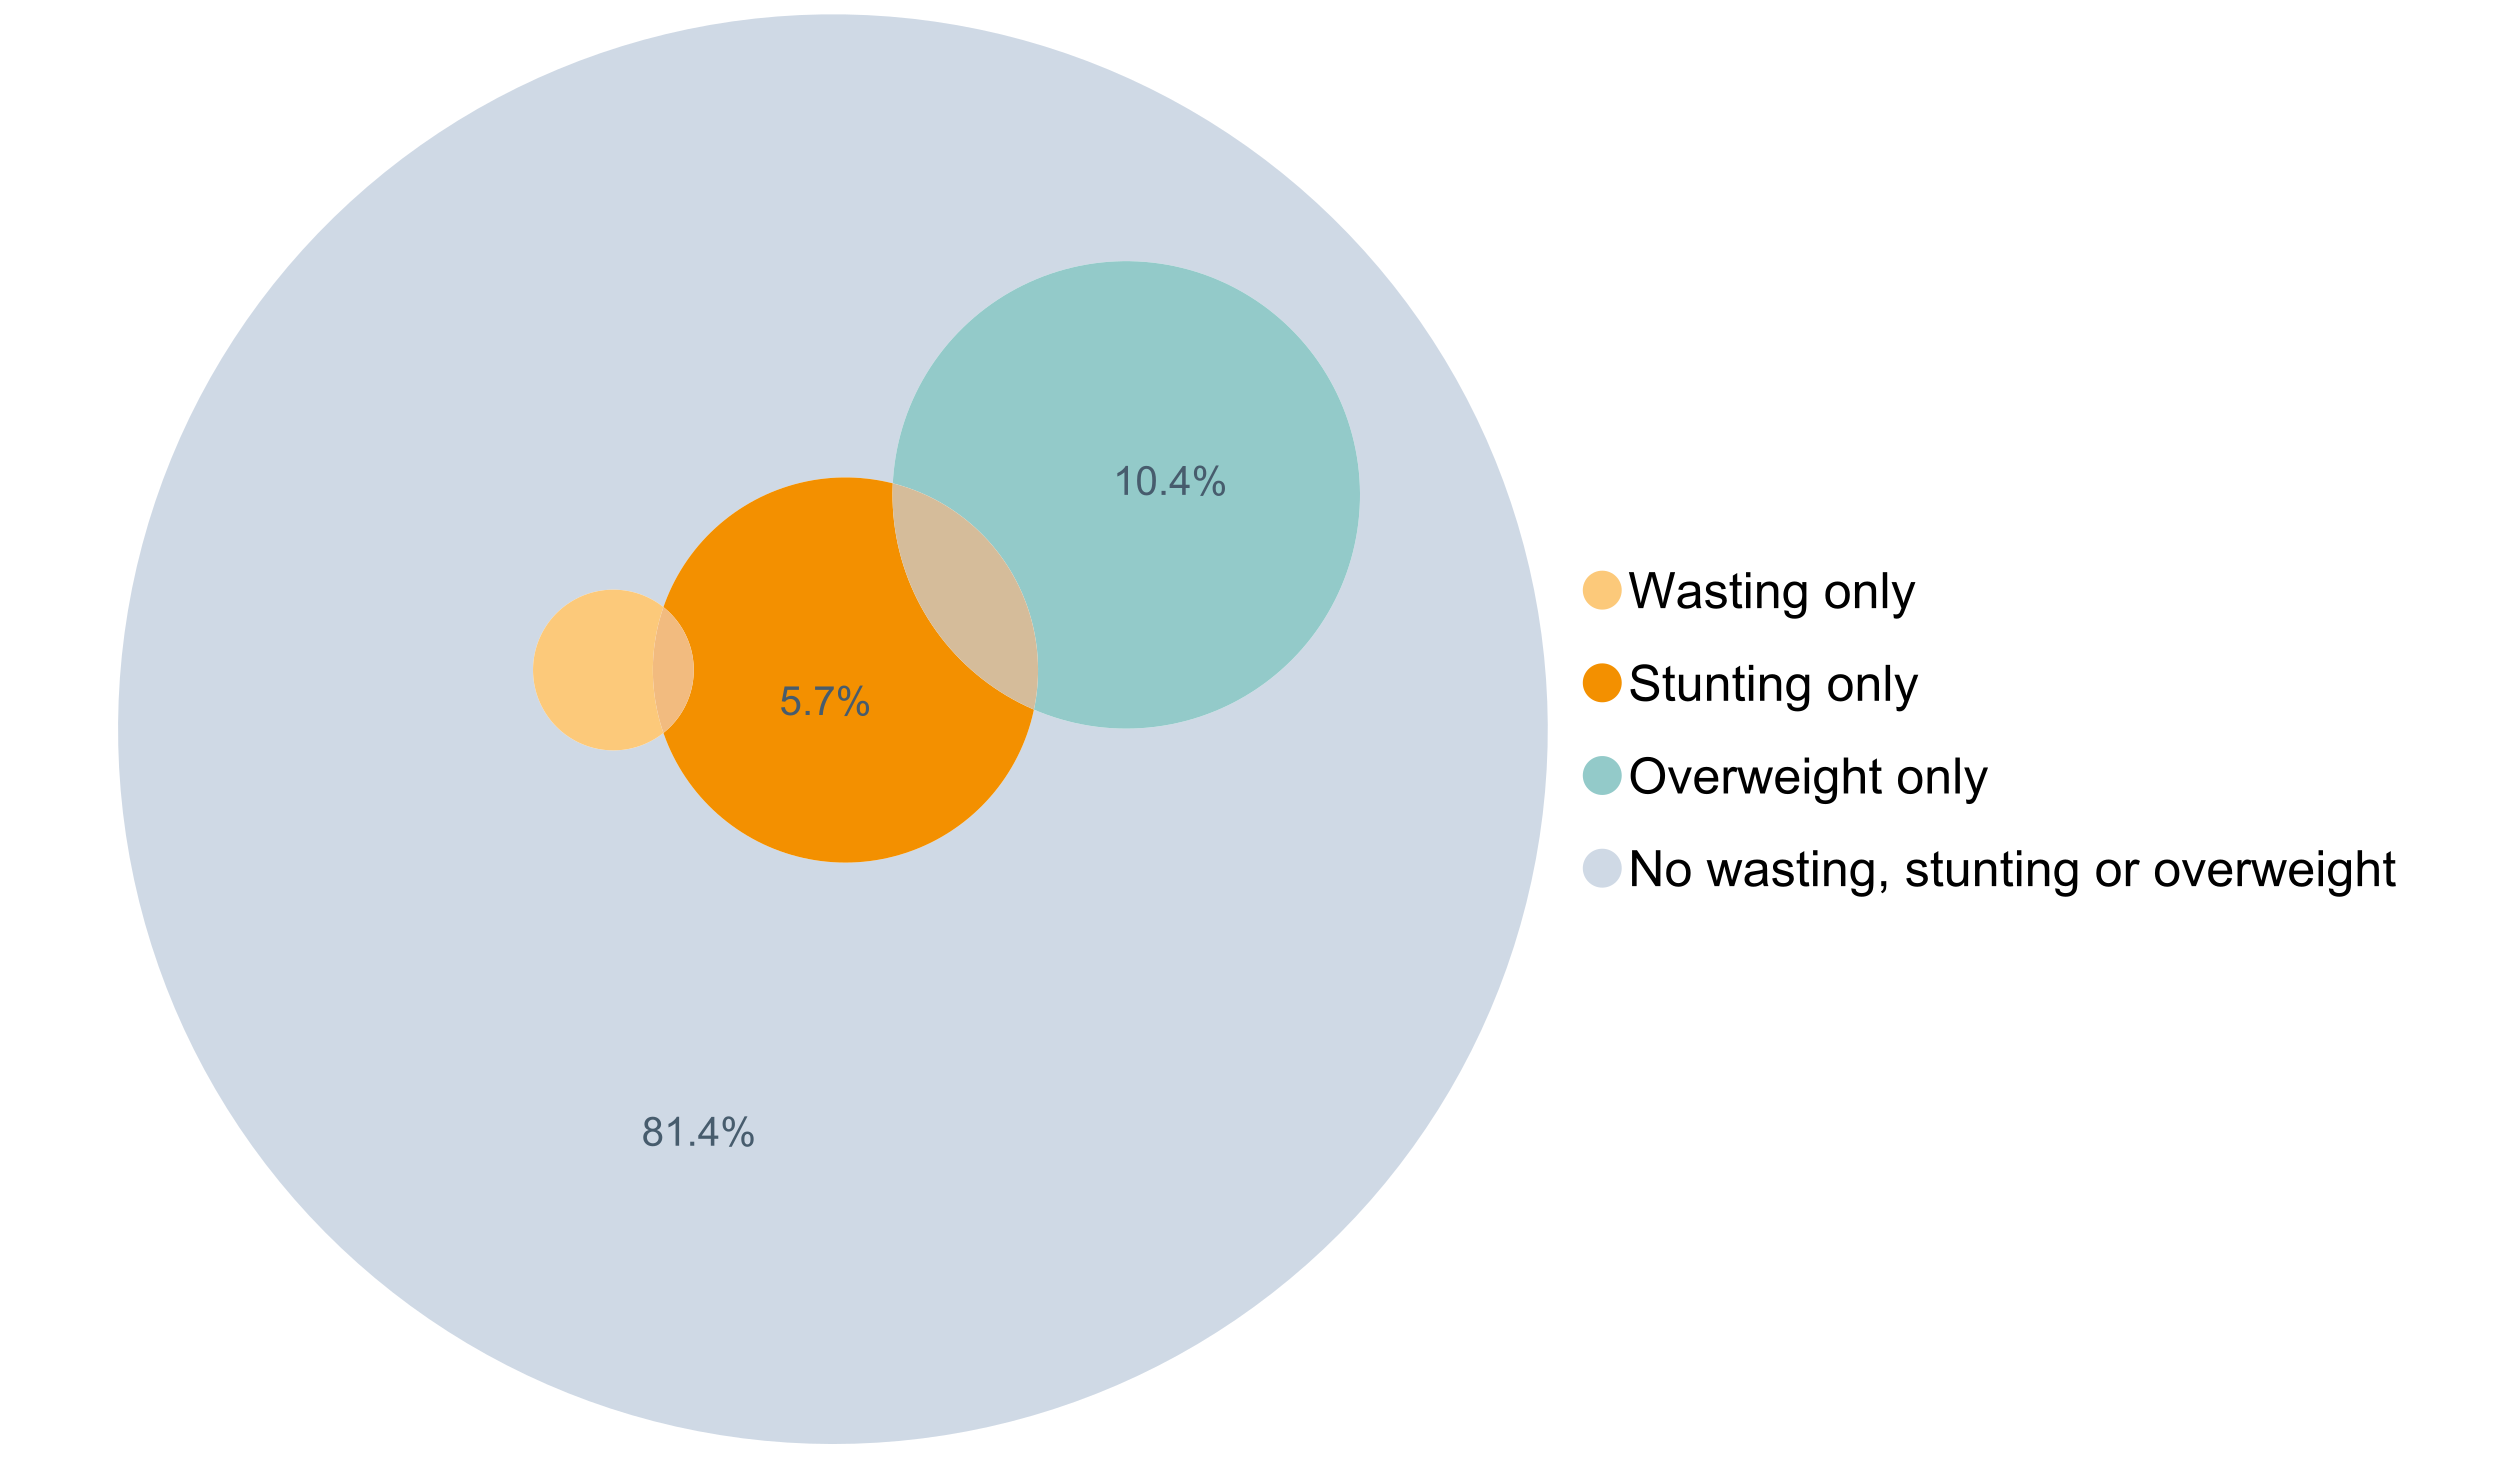 <?xml version="1.0" encoding="UTF-8"?>
<svg xmlns="http://www.w3.org/2000/svg" xmlns:xlink="http://www.w3.org/1999/xlink" width="1234.286pt" height="720pt" viewBox="0 0 1234.286 720" version="1.1">
<defs>
<g>
<symbol overflow="visible" id="glyph0-0">
<path style="stroke:none;" d="M 5.016 0 L 0.305 -17.758 L 2.715 -17.758 L 5.414 -6.117 C 5.703 -4.898 5.953 -3.688 6.164 -2.484 C 6.617 -4.379 6.883 -5.473 6.965 -5.766 L 10.344 -17.758 L 13.18 -17.758 L 15.723 -8.77 C 16.355 -6.539 16.816 -4.445 17.102 -2.484 C 17.324 -3.605 17.621 -4.891 17.988 -6.348 L 20.773 -17.758 L 23.133 -17.758 L 18.266 0 L 16 0 L 12.258 -13.527 C 11.941 -14.656 11.754 -15.352 11.699 -15.613 C 11.512 -14.797 11.34 -14.102 11.18 -13.527 L 7.414 0 Z M 5.016 0 "/>
</symbol>
<symbol overflow="visible" id="glyph0-1">
<path style="stroke:none;" d="M 10.027 -1.586 C 9.215 -0.898 8.438 -0.414 7.695 -0.133 C 6.945 0.148 6.145 0.285 5.293 0.289 C 3.875 0.285 2.789 -0.055 2.031 -0.746 C 1.27 -1.434 0.891 -2.316 0.895 -3.391 C 0.891 -4.02 1.035 -4.594 1.324 -5.117 C 1.613 -5.633 1.988 -6.051 2.453 -6.371 C 2.914 -6.684 3.438 -6.922 4.02 -7.086 C 4.449 -7.195 5.094 -7.305 5.961 -7.414 C 7.715 -7.617 9.012 -7.867 9.848 -8.164 C 9.852 -8.461 9.855 -8.652 9.859 -8.734 C 9.855 -9.621 9.648 -10.246 9.242 -10.609 C 8.68 -11.098 7.852 -11.344 6.758 -11.348 C 5.727 -11.344 4.969 -11.164 4.484 -10.809 C 3.992 -10.445 3.633 -9.809 3.402 -8.902 L 1.273 -9.191 C 1.461 -10.102 1.781 -10.84 2.227 -11.402 C 2.672 -11.965 3.312 -12.395 4.152 -12.699 C 4.992 -12.996 5.965 -13.148 7.074 -13.152 C 8.168 -13.148 9.062 -13.02 9.75 -12.766 C 10.438 -12.504 10.941 -12.18 11.266 -11.789 C 11.586 -11.398 11.812 -10.902 11.941 -10.309 C 12.012 -9.934 12.047 -9.266 12.051 -8.297 L 12.051 -5.391 C 12.047 -3.363 12.094 -2.078 12.191 -1.543 C 12.281 -1.004 12.465 -0.492 12.742 0 L 10.465 0 C 10.238 -0.453 10.09 -0.98 10.027 -1.586 Z M 9.848 -6.457 C 9.055 -6.133 7.867 -5.855 6.285 -5.633 C 5.387 -5.5 4.754 -5.355 4.383 -5.195 C 4.012 -5.031 3.723 -4.793 3.523 -4.484 C 3.32 -4.172 3.223 -3.828 3.223 -3.453 C 3.223 -2.867 3.441 -2.383 3.883 -1.996 C 4.32 -1.609 4.965 -1.418 5.812 -1.418 C 6.652 -1.418 7.398 -1.602 8.055 -1.969 C 8.707 -2.336 9.188 -2.836 9.496 -3.477 C 9.727 -3.965 9.844 -4.691 9.848 -5.656 Z M 9.848 -6.457 "/>
</symbol>
<symbol overflow="visible" id="glyph0-2">
<path style="stroke:none;" d="M 0.762 -3.84 L 2.918 -4.18 C 3.039 -3.312 3.375 -2.652 3.93 -2.191 C 4.48 -1.73 5.254 -1.5 6.25 -1.5 C 7.246 -1.5 7.988 -1.703 8.477 -2.113 C 8.961 -2.52 9.203 -3 9.207 -3.551 C 9.203 -4.043 8.988 -4.43 8.562 -4.711 C 8.258 -4.906 7.516 -5.152 6.336 -5.449 C 4.734 -5.852 3.625 -6.199 3.008 -6.496 C 2.387 -6.789 1.918 -7.199 1.602 -7.723 C 1.281 -8.242 1.125 -8.816 1.125 -9.449 C 1.125 -10.02 1.254 -10.551 1.52 -11.039 C 1.777 -11.527 2.137 -11.934 2.594 -12.258 C 2.93 -12.508 3.391 -12.719 3.977 -12.891 C 4.559 -13.062 5.188 -13.148 5.863 -13.152 C 6.867 -13.148 7.754 -13.004 8.52 -12.715 C 9.281 -12.426 9.844 -12.031 10.207 -11.535 C 10.57 -11.039 10.82 -10.375 10.961 -9.543 L 8.828 -9.254 C 8.73 -9.91 8.449 -10.426 7.988 -10.801 C 7.52 -11.168 6.863 -11.355 6.02 -11.359 C 5.016 -11.355 4.301 -11.191 3.875 -10.863 C 3.445 -10.531 3.234 -10.145 3.234 -9.703 C 3.234 -9.418 3.32 -9.16 3.5 -8.938 C 3.672 -8.699 3.953 -8.508 4.336 -8.355 C 4.555 -8.273 5.195 -8.086 6.262 -7.801 C 7.801 -7.387 8.875 -7.051 9.488 -6.789 C 10.094 -6.523 10.574 -6.141 10.922 -5.645 C 11.27 -5.141 11.441 -4.52 11.445 -3.777 C 11.441 -3.047 11.23 -2.363 10.809 -1.723 C 10.383 -1.082 9.773 -0.586 8.977 -0.234 C 8.176 0.113 7.27 0.285 6.262 0.289 C 4.586 0.285 3.312 -0.059 2.438 -0.75 C 1.562 -1.445 1.004 -2.473 0.762 -3.84 Z M 0.762 -3.84 "/>
</symbol>
<symbol overflow="visible" id="glyph0-3">
<path style="stroke:none;" d="M 6.395 -1.949 L 6.711 -0.023 C 6.094 0.102 5.547 0.164 5.062 0.168 C 4.27 0.164 3.652 0.043 3.219 -0.207 C 2.781 -0.453 2.477 -0.781 2.301 -1.191 C 2.121 -1.598 2.031 -2.457 2.035 -3.766 L 2.035 -11.168 L 0.438 -11.168 L 0.438 -12.863 L 2.035 -12.863 L 2.035 -16.047 L 4.203 -17.355 L 4.203 -12.863 L 6.395 -12.863 L 6.395 -11.168 L 4.203 -11.168 L 4.203 -3.645 C 4.199 -3.023 4.238 -2.621 4.316 -2.445 C 4.391 -2.266 4.516 -2.125 4.691 -2.023 C 4.863 -1.914 5.113 -1.863 5.438 -1.867 C 5.68 -1.863 5.996 -1.891 6.395 -1.949 Z M 6.395 -1.949 "/>
</symbol>
<symbol overflow="visible" id="glyph0-4">
<path style="stroke:none;" d="M 1.648 -15.25 L 1.648 -17.758 L 3.828 -17.758 L 3.828 -15.25 Z M 1.648 0 L 1.648 -12.863 L 3.828 -12.863 L 3.828 0 Z M 1.648 0 "/>
</symbol>
<symbol overflow="visible" id="glyph0-5">
<path style="stroke:none;" d="M 1.637 0 L 1.637 -12.863 L 3.598 -12.863 L 3.598 -11.035 C 4.543 -12.441 5.906 -13.148 7.691 -13.152 C 8.465 -13.148 9.176 -13.008 9.828 -12.734 C 10.477 -12.453 10.965 -12.09 11.289 -11.637 C 11.609 -11.184 11.836 -10.645 11.965 -10.027 C 12.043 -9.621 12.082 -8.918 12.086 -7.91 L 12.086 0 L 9.906 0 L 9.906 -7.824 C 9.902 -8.707 9.816 -9.371 9.652 -9.816 C 9.48 -10.254 9.18 -10.605 8.75 -10.871 C 8.312 -11.129 7.809 -11.262 7.23 -11.266 C 6.301 -11.262 5.5 -10.965 4.828 -10.379 C 4.152 -9.785 3.812 -8.668 3.816 -7.023 L 3.816 0 Z M 1.637 0 "/>
</symbol>
<symbol overflow="visible" id="glyph0-6">
<path style="stroke:none;" d="M 1.234 1.066 L 3.355 1.379 C 3.441 2.031 3.688 2.508 4.094 2.809 C 4.633 3.207 5.371 3.41 6.309 3.414 C 7.316 3.41 8.098 3.207 8.648 2.809 C 9.195 2.402 9.566 1.84 9.762 1.113 C 9.875 0.668 9.926 -0.262 9.918 -1.684 C 8.965 -0.559 7.777 0 6.359 0 C 4.586 0 3.219 -0.637 2.254 -1.914 C 1.281 -3.188 0.797 -4.719 0.801 -6.504 C 0.797 -7.73 1.02 -8.859 1.465 -9.898 C 1.91 -10.934 2.555 -11.738 3.398 -12.305 C 4.242 -12.867 5.23 -13.148 6.371 -13.152 C 7.887 -13.148 9.141 -12.535 10.125 -11.312 L 10.125 -12.863 L 12.137 -12.863 L 12.137 -1.742 C 12.133 0.258 11.93 1.672 11.523 2.512 C 11.113 3.344 10.469 4.004 9.586 4.492 C 8.703 4.973 7.613 5.215 6.324 5.219 C 4.785 5.215 3.547 4.871 2.602 4.184 C 1.656 3.492 1.199 2.453 1.234 1.066 Z M 3.039 -6.66 C 3.035 -4.969 3.371 -3.738 4.043 -2.965 C 4.715 -2.191 5.555 -1.805 6.566 -1.805 C 7.562 -1.805 8.402 -2.188 9.082 -2.961 C 9.762 -3.727 10.102 -4.938 10.102 -6.59 C 10.102 -8.16 9.75 -9.348 9.055 -10.148 C 8.352 -10.945 7.512 -11.344 6.527 -11.348 C 5.559 -11.344 4.734 -10.949 4.055 -10.168 C 3.375 -9.379 3.035 -8.211 3.039 -6.66 Z M 3.039 -6.66 "/>
</symbol>
<symbol overflow="visible" id="glyph0-7">
<path style="stroke:none;" d=""/>
</symbol>
<symbol overflow="visible" id="glyph0-8">
<path style="stroke:none;" d="M 0.824 -6.43 C 0.82 -8.809 1.48 -10.574 2.809 -11.723 C 3.91 -12.672 5.262 -13.148 6.855 -13.152 C 8.621 -13.148 10.066 -12.57 11.191 -11.414 C 12.312 -10.254 12.871 -8.652 12.875 -6.613 C 12.871 -4.953 12.625 -3.652 12.129 -2.707 C 11.633 -1.758 10.91 -1.02 9.961 -0.496 C 9.012 0.027 7.977 0.285 6.855 0.289 C 5.055 0.285 3.598 -0.289 2.488 -1.441 C 1.375 -2.594 0.82 -4.254 0.824 -6.43 Z M 3.062 -6.43 C 3.059 -4.781 3.418 -3.551 4.141 -2.73 C 4.855 -1.91 5.762 -1.5 6.855 -1.5 C 7.934 -1.5 8.832 -1.91 9.555 -2.734 C 10.27 -3.559 10.629 -4.816 10.633 -6.504 C 10.629 -8.094 10.266 -9.297 9.547 -10.117 C 8.82 -10.934 7.926 -11.344 6.855 -11.348 C 5.762 -11.344 4.855 -10.938 4.141 -10.125 C 3.418 -9.309 3.059 -8.074 3.062 -6.43 Z M 3.062 -6.43 "/>
</symbol>
<symbol overflow="visible" id="glyph0-9">
<path style="stroke:none;" d="M 1.586 0 L 1.586 -17.758 L 3.766 -17.758 L 3.766 0 Z M 1.586 0 "/>
</symbol>
<symbol overflow="visible" id="glyph0-10">
<path style="stroke:none;" d="M 1.539 4.953 L 1.297 2.906 C 1.77 3.035 2.188 3.098 2.543 3.102 C 3.027 3.098 3.414 3.02 3.703 2.859 C 3.992 2.695 4.23 2.469 4.422 2.18 C 4.555 1.961 4.777 1.418 5.086 0.559 C 5.125 0.434 5.188 0.258 5.281 0.023 L 0.398 -12.863 L 2.75 -12.863 L 5.426 -5.414 C 5.77 -4.469 6.078 -3.473 6.359 -2.434 C 6.605 -3.434 6.906 -4.414 7.254 -5.367 L 10.004 -12.863 L 12.184 -12.863 L 7.293 0.219 C 6.766 1.625 6.355 2.598 6.066 3.137 C 5.676 3.852 5.234 4.379 4.734 4.715 C 4.234 5.047 3.637 5.215 2.941 5.219 C 2.52 5.215 2.051 5.125 1.539 4.953 Z M 1.539 4.953 "/>
</symbol>
<symbol overflow="visible" id="glyph0-11">
<path style="stroke:none;" d="M 1.113 -5.703 L 3.332 -5.898 C 3.434 -5.008 3.676 -4.277 4.062 -3.711 C 4.445 -3.141 5.043 -2.684 5.852 -2.332 C 6.656 -1.98 7.562 -1.805 8.574 -1.805 C 9.465 -1.805 10.258 -1.938 10.949 -2.203 C 11.633 -2.469 12.145 -2.832 12.48 -3.301 C 12.816 -3.762 12.984 -4.27 12.984 -4.82 C 12.984 -5.375 12.82 -5.859 12.5 -6.277 C 12.172 -6.691 11.641 -7.043 10.902 -7.328 C 10.422 -7.512 9.367 -7.801 7.738 -8.191 C 6.105 -8.582 4.965 -8.949 4.312 -9.301 C 3.461 -9.742 2.828 -10.293 2.414 -10.953 C 2 -11.609 1.793 -12.348 1.793 -13.164 C 1.793 -14.059 2.047 -14.898 2.555 -15.68 C 3.062 -16.457 3.805 -17.047 4.785 -17.453 C 5.758 -17.855 6.844 -18.059 8.043 -18.059 C 9.355 -18.059 10.516 -17.844 11.523 -17.422 C 12.527 -16.996 13.301 -16.375 13.844 -15.551 C 14.383 -14.727 14.672 -13.793 14.715 -12.754 L 12.465 -12.586 C 12.34 -13.707 11.93 -14.555 11.234 -15.129 C 10.531 -15.699 9.5 -15.984 8.141 -15.988 C 6.715 -15.984 5.68 -15.723 5.031 -15.207 C 4.379 -14.684 4.055 -14.059 4.059 -13.324 C 4.055 -12.684 4.285 -12.156 4.746 -11.75 C 5.199 -11.336 6.379 -10.914 8.289 -10.484 C 10.199 -10.047 11.512 -9.672 12.223 -9.352 C 13.254 -8.875 14.016 -8.27 14.508 -7.539 C 15 -6.809 15.246 -5.969 15.25 -5.016 C 15.246 -4.07 14.977 -3.18 14.438 -2.344 C 13.895 -1.508 13.117 -0.855 12.105 -0.391 C 11.09 0.074 9.949 0.305 8.684 0.305 C 7.074 0.305 5.727 0.07 4.645 -0.398 C 3.555 -0.867 2.703 -1.57 2.09 -2.512 C 1.469 -3.453 1.145 -4.516 1.113 -5.703 Z M 1.113 -5.703 "/>
</symbol>
<symbol overflow="visible" id="glyph0-12">
<path style="stroke:none;" d="M 10.066 0 L 10.066 -1.891 C 9.062 -0.438 7.699 0.285 5.984 0.289 C 5.219 0.285 4.512 0.145 3.855 -0.145 C 3.199 -0.434 2.711 -0.801 2.391 -1.242 C 2.07 -1.68 1.844 -2.219 1.719 -2.859 C 1.625 -3.285 1.582 -3.961 1.586 -4.895 L 1.586 -12.863 L 3.766 -12.863 L 3.766 -5.73 C 3.762 -4.59 3.805 -3.82 3.898 -3.426 C 4.031 -2.852 4.324 -2.402 4.77 -2.074 C 5.215 -1.746 5.762 -1.582 6.418 -1.586 C 7.07 -1.582 7.688 -1.75 8.262 -2.09 C 8.832 -2.422 9.234 -2.879 9.477 -3.457 C 9.711 -4.035 9.832 -4.871 9.836 -5.973 L 9.836 -12.863 L 12.016 -12.863 L 12.016 0 Z M 10.066 0 "/>
</symbol>
<symbol overflow="visible" id="glyph0-13">
<path style="stroke:none;" d="M 1.199 -8.648 C 1.195 -11.594 1.984 -13.898 3.57 -15.57 C 5.148 -17.234 7.195 -18.07 9.703 -18.07 C 11.34 -18.07 12.816 -17.676 14.133 -16.895 C 15.449 -16.109 16.453 -15.02 17.145 -13.621 C 17.832 -12.219 18.176 -10.629 18.18 -8.855 C 18.176 -7.051 17.812 -5.441 17.09 -4.02 C 16.359 -2.598 15.328 -1.52 14 -0.793 C 12.664 -0.059 11.23 0.305 9.691 0.305 C 8.02 0.305 6.523 -0.098 5.207 -0.906 C 3.891 -1.715 2.895 -2.816 2.215 -4.215 C 1.535 -5.605 1.195 -7.086 1.199 -8.648 Z M 3.621 -8.613 C 3.621 -6.473 4.195 -4.785 5.348 -3.555 C 6.496 -2.32 7.938 -1.703 9.676 -1.707 C 11.441 -1.703 12.898 -2.324 14.043 -3.57 C 15.184 -4.812 15.754 -6.578 15.758 -8.867 C 15.754 -10.309 15.512 -11.57 15.023 -12.652 C 14.535 -13.727 13.82 -14.562 12.879 -15.156 C 11.938 -15.746 10.883 -16.043 9.715 -16.047 C 8.051 -16.043 6.617 -15.473 5.418 -14.332 C 4.219 -13.191 3.621 -11.285 3.621 -8.613 Z M 3.621 -8.613 "/>
</symbol>
<symbol overflow="visible" id="glyph0-14">
<path style="stroke:none;" d="M 5.207 0 L 0.316 -12.863 L 2.617 -12.863 L 5.379 -5.16 C 5.676 -4.328 5.949 -3.465 6.203 -2.566 C 6.395 -3.246 6.664 -4.062 7.012 -5.016 L 9.871 -12.863 L 12.113 -12.863 L 7.242 0 Z M 5.207 0 "/>
</symbol>
<symbol overflow="visible" id="glyph0-15">
<path style="stroke:none;" d="M 10.441 -4.141 L 12.695 -3.863 C 12.336 -2.543 11.676 -1.523 10.719 -0.801 C 9.754 -0.074 8.527 0.285 7.039 0.289 C 5.152 0.285 3.66 -0.289 2.562 -1.445 C 1.457 -2.602 0.906 -4.227 0.91 -6.324 C 0.906 -8.484 1.465 -10.164 2.578 -11.359 C 3.691 -12.551 5.137 -13.148 6.914 -13.152 C 8.633 -13.148 10.035 -12.562 11.129 -11.395 C 12.215 -10.223 12.762 -8.578 12.766 -6.457 C 12.762 -6.324 12.758 -6.129 12.754 -5.875 L 3.16 -5.875 C 3.238 -4.457 3.641 -3.375 4.359 -2.625 C 5.078 -1.875 5.973 -1.5 7.051 -1.5 C 7.848 -1.5 8.531 -1.707 9.098 -2.129 C 9.66 -2.547 10.109 -3.219 10.441 -4.141 Z M 3.281 -7.668 L 10.465 -7.668 C 10.367 -8.746 10.09 -9.559 9.641 -10.102 C 8.941 -10.938 8.043 -11.355 6.941 -11.359 C 5.938 -11.355 5.094 -11.02 4.414 -10.355 C 3.727 -9.684 3.352 -8.789 3.281 -7.668 Z M 3.281 -7.668 "/>
</symbol>
<symbol overflow="visible" id="glyph0-16">
<path style="stroke:none;" d="M 1.609 0 L 1.609 -12.863 L 3.574 -12.863 L 3.574 -10.914 C 4.074 -11.824 4.535 -12.426 4.961 -12.715 C 5.383 -13.004 5.848 -13.148 6.359 -13.152 C 7.09 -13.148 7.836 -12.914 8.598 -12.453 L 7.848 -10.43 C 7.312 -10.742 6.781 -10.898 6.25 -10.902 C 5.77 -10.898 5.34 -10.754 4.965 -10.469 C 4.582 -10.18 4.312 -9.781 4.156 -9.277 C 3.91 -8.496 3.789 -7.648 3.793 -6.734 L 3.793 0 Z M 1.609 0 "/>
</symbol>
<symbol overflow="visible" id="glyph0-17">
<path style="stroke:none;" d="M 4.008 0 L 0.074 -12.863 L 2.324 -12.863 L 4.371 -5.438 L 5.137 -2.676 C 5.164 -2.812 5.387 -3.695 5.801 -5.328 L 7.848 -12.863 L 10.09 -12.863 L 12.016 -5.402 L 12.656 -2.941 L 13.395 -5.426 L 15.602 -12.863 L 17.719 -12.863 L 13.699 0 L 11.434 0 L 9.387 -7.703 L 8.891 -9.895 L 6.285 0 Z M 4.008 0 "/>
</symbol>
<symbol overflow="visible" id="glyph0-18">
<path style="stroke:none;" d="M 1.637 0 L 1.637 -17.758 L 3.816 -17.758 L 3.816 -11.387 C 4.828 -12.559 6.113 -13.148 7.668 -13.152 C 8.617 -13.148 9.445 -12.961 10.148 -12.59 C 10.852 -12.211 11.352 -11.691 11.656 -11.031 C 11.957 -10.367 12.109 -9.406 12.113 -8.152 L 12.113 0 L 9.934 0 L 9.934 -8.152 C 9.93 -9.238 9.695 -10.031 9.223 -10.531 C 8.75 -11.023 8.082 -11.273 7.219 -11.277 C 6.57 -11.273 5.961 -11.105 5.395 -10.773 C 4.824 -10.434 4.418 -9.98 4.18 -9.41 C 3.934 -8.836 3.812 -8.043 3.816 -7.039 L 3.816 0 Z M 1.637 0 "/>
</symbol>
<symbol overflow="visible" id="glyph0-19">
<path style="stroke:none;" d="M 1.891 0 L 1.891 -17.758 L 4.301 -17.758 L 13.625 -3.816 L 13.625 -17.758 L 15.879 -17.758 L 15.879 0 L 13.469 0 L 4.141 -13.953 L 4.141 0 Z M 1.891 0 "/>
</symbol>
<symbol overflow="visible" id="glyph0-20">
<path style="stroke:none;" d="M 2.203 0 L 2.203 -2.484 L 4.688 -2.484 L 4.688 0 C 4.688 0.91 4.523 1.645 4.203 2.207 C 3.875 2.766 3.363 3.199 2.664 3.512 L 2.059 2.578 C 2.516 2.375 2.855 2.078 3.074 1.688 C 3.289 1.297 3.41 0.734 3.441 0 Z M 2.203 0 "/>
</symbol>
<symbol overflow="visible" id="glyph1-0">
<path style="stroke:none;" d="M 3.523 -7.742 C 2.793 -8.004 2.254 -8.383 1.906 -8.879 C 1.555 -9.371 1.383 -9.965 1.383 -10.652 C 1.383 -11.691 1.754 -12.562 2.5 -13.273 C 3.246 -13.977 4.242 -14.332 5.484 -14.336 C 6.727 -14.332 7.727 -13.969 8.492 -13.25 C 9.25 -12.523 9.633 -11.645 9.633 -10.605 C 9.633 -9.941 9.457 -9.363 9.109 -8.875 C 8.762 -8.383 8.234 -8.004 7.527 -7.742 C 8.402 -7.453 9.07 -6.992 9.527 -6.359 C 9.984 -5.719 10.211 -4.961 10.215 -4.082 C 10.211 -2.859 9.781 -1.832 8.918 -1.004 C 8.055 -0.172 6.918 0.238 5.512 0.242 C 4.102 0.238 2.965 -0.176 2.102 -1.008 C 1.238 -1.84 0.809 -2.879 0.809 -4.129 C 0.809 -5.055 1.043 -5.832 1.512 -6.461 C 1.98 -7.086 2.648 -7.512 3.523 -7.742 Z M 3.176 -10.711 C 3.176 -10.035 3.391 -9.48 3.828 -9.055 C 4.258 -8.625 4.824 -8.414 5.523 -8.414 C 6.195 -8.414 6.746 -8.625 7.18 -9.051 C 7.609 -9.477 7.828 -9.996 7.828 -10.613 C 7.828 -11.254 7.605 -11.797 7.16 -12.234 C 6.715 -12.672 6.16 -12.891 5.504 -12.895 C 4.832 -12.891 4.277 -12.676 3.836 -12.25 C 3.395 -11.82 3.176 -11.309 3.176 -10.711 Z M 2.609 -4.121 C 2.605 -3.617 2.727 -3.133 2.965 -2.668 C 3.199 -2.199 3.551 -1.84 4.02 -1.582 C 4.488 -1.324 4.992 -1.195 5.531 -1.199 C 6.367 -1.195 7.059 -1.465 7.605 -2.004 C 8.148 -2.543 8.418 -3.227 8.422 -4.062 C 8.418 -4.902 8.137 -5.602 7.578 -6.156 C 7.016 -6.707 6.316 -6.984 5.473 -6.984 C 4.645 -6.984 3.961 -6.711 3.422 -6.164 C 2.879 -5.617 2.605 -4.934 2.609 -4.121 Z M 2.609 -4.121 "/>
</symbol>
<symbol overflow="visible" id="glyph1-1">
<path style="stroke:none;" d="M 7.43 0 L 5.676 0 L 5.676 -11.172 C 5.25 -10.766 4.695 -10.363 4.016 -9.961 C 3.328 -9.559 2.715 -9.258 2.172 -9.059 L 2.172 -10.75 C 3.148 -11.207 4.004 -11.766 4.742 -12.426 C 5.473 -13.078 5.992 -13.715 6.301 -14.336 L 7.43 -14.336 Z M 7.43 0 "/>
</symbol>
<symbol overflow="visible" id="glyph1-2">
<path style="stroke:none;" d="M 1.812 0 L 1.812 -1.996 L 3.809 -1.996 L 3.809 0 Z M 1.812 0 "/>
</symbol>
<symbol overflow="visible" id="glyph1-3">
<path style="stroke:none;" d="M 6.445 0 L 6.445 -3.418 L 0.254 -3.418 L 0.254 -5.023 L 6.77 -14.277 L 8.199 -14.277 L 8.199 -5.023 L 10.129 -5.023 L 10.129 -3.418 L 8.199 -3.418 L 8.199 0 Z M 6.445 -5.023 L 6.445 -11.461 L 1.977 -5.023 Z M 6.445 -5.023 "/>
</symbol>
<symbol overflow="visible" id="glyph1-4">
<path style="stroke:none;" d="M 1.16 -10.848 C 1.16 -11.863 1.414 -12.73 1.93 -13.449 C 2.438 -14.16 3.184 -14.52 4.16 -14.52 C 5.055 -14.52 5.793 -14.199 6.383 -13.559 C 6.969 -12.918 7.266 -11.977 7.266 -10.742 C 7.266 -9.531 6.969 -8.602 6.375 -7.949 C 5.781 -7.297 5.047 -6.973 4.18 -6.973 C 3.312 -6.973 2.594 -7.293 2.02 -7.938 C 1.445 -8.578 1.16 -9.547 1.16 -10.848 Z M 4.207 -13.312 C 3.77 -13.312 3.406 -13.121 3.121 -12.746 C 2.828 -12.367 2.684 -11.676 2.688 -10.672 C 2.684 -9.754 2.828 -9.109 3.125 -8.738 C 3.414 -8.363 3.777 -8.18 4.207 -8.18 C 4.648 -8.18 5.012 -8.367 5.301 -8.742 C 5.586 -9.117 5.73 -9.805 5.734 -10.809 C 5.73 -11.727 5.586 -12.375 5.297 -12.75 C 5.004 -13.125 4.641 -13.312 4.207 -13.312 Z M 4.215 0.527 L 12.027 -14.52 L 13.449 -14.52 L 5.668 0.527 Z M 10.391 -3.352 C 10.387 -4.375 10.645 -5.242 11.16 -5.953 C 11.672 -6.664 12.418 -7.02 13.398 -7.02 C 14.293 -7.02 15.035 -6.699 15.625 -6.059 C 16.211 -5.418 16.504 -4.477 16.508 -3.242 C 16.504 -2.031 16.207 -1.102 15.613 -0.449 C 15.016 0.203 14.281 0.527 13.41 0.527 C 12.543 0.527 11.824 0.207 11.25 -0.441 C 10.676 -1.082 10.387 -2.055 10.391 -3.352 Z M 13.449 -5.812 C 13.004 -5.812 12.641 -5.621 12.352 -5.246 C 12.062 -4.867 11.918 -4.18 11.918 -3.176 C 11.918 -2.266 12.062 -1.621 12.355 -1.246 C 12.648 -0.867 13.008 -0.68 13.438 -0.684 C 13.883 -0.68 14.254 -0.867 14.543 -1.246 C 14.832 -1.621 14.977 -2.309 14.977 -3.312 C 14.977 -4.23 14.828 -4.879 14.539 -5.254 C 14.242 -5.625 13.879 -5.812 13.449 -5.812 Z M 13.449 -5.812 "/>
</symbol>
<symbol overflow="visible" id="glyph1-5">
<path style="stroke:none;" d="M 0.828 -3.738 L 2.668 -3.895 C 2.801 -2.996 3.117 -2.324 3.617 -1.875 C 4.109 -1.422 4.711 -1.195 5.414 -1.199 C 6.258 -1.195 6.969 -1.512 7.555 -2.152 C 8.137 -2.785 8.43 -3.629 8.434 -4.684 C 8.43 -5.68 8.148 -6.469 7.59 -7.051 C 7.027 -7.625 6.293 -7.914 5.387 -7.918 C 4.816 -7.914 4.309 -7.785 3.855 -7.531 C 3.402 -7.273 3.043 -6.941 2.785 -6.535 L 1.141 -6.75 L 2.523 -14.082 L 9.621 -14.082 L 9.621 -12.406 L 3.926 -12.406 L 3.156 -8.57 C 4.012 -9.164 4.91 -9.461 5.852 -9.465 C 7.098 -9.461 8.148 -9.031 9.008 -8.168 C 9.859 -7.305 10.289 -6.195 10.293 -4.84 C 10.289 -3.547 9.914 -2.43 9.164 -1.488 C 8.246 -0.336 6.996 0.238 5.414 0.242 C 4.117 0.238 3.055 -0.121 2.234 -0.848 C 1.41 -1.57 0.941 -2.535 0.828 -3.738 Z M 0.828 -3.738 "/>
</symbol>
<symbol overflow="visible" id="glyph1-6">
<path style="stroke:none;" d="M 0.945 -12.406 L 0.945 -14.09 L 10.188 -14.09 L 10.188 -12.727 C 9.277 -11.758 8.375 -10.473 7.484 -8.871 C 6.586 -7.266 5.898 -5.617 5.414 -3.926 C 5.062 -2.73 4.836 -1.422 4.742 0 L 2.941 0 C 2.957 -1.121 3.176 -2.477 3.602 -4.07 C 4.02 -5.66 4.625 -7.195 5.418 -8.672 C 6.203 -10.148 7.043 -11.391 7.938 -12.406 Z M 0.945 -12.406 "/>
</symbol>
<symbol overflow="visible" id="glyph1-7">
<path style="stroke:none;" d="M 0.828 -7.039 C 0.824 -8.727 1 -10.086 1.348 -11.117 C 1.695 -12.141 2.211 -12.934 2.898 -13.496 C 3.582 -14.051 4.445 -14.332 5.484 -14.336 C 6.25 -14.332 6.922 -14.176 7.5 -13.871 C 8.078 -13.559 8.555 -13.117 8.93 -12.539 C 9.305 -11.957 9.598 -11.246 9.816 -10.414 C 10.027 -9.578 10.137 -8.453 10.137 -7.039 C 10.137 -5.359 9.965 -4.008 9.621 -2.984 C 9.277 -1.953 8.762 -1.16 8.078 -0.598 C 7.391 -0.039 6.527 0.238 5.484 0.242 C 4.105 0.238 3.023 -0.25 2.238 -1.238 C 1.297 -2.422 0.824 -4.355 0.828 -7.039 Z M 2.629 -7.039 C 2.625 -4.691 2.898 -3.133 3.449 -2.359 C 3.996 -1.582 4.676 -1.195 5.484 -1.199 C 6.289 -1.195 6.965 -1.586 7.512 -2.367 C 8.059 -3.145 8.332 -4.699 8.336 -7.039 C 8.332 -9.387 8.059 -10.949 7.512 -11.723 C 6.965 -12.492 6.281 -12.879 5.465 -12.883 C 4.656 -12.879 4.012 -12.539 3.535 -11.863 C 2.926 -10.988 2.625 -9.379 2.629 -7.039 Z M 2.629 -7.039 "/>
</symbol>
</g>
</defs>
<g id="surface54351">
<path style=" stroke:none;fill-rule:nonzero;fill:rgb(98.824%,78.824%,47.843%);fill-opacity:1;" d="M 800.672 291.367 C 800.672 296.676 796.367 300.98 791.059 300.98 C 785.75 300.98 781.445 296.676 781.445 291.367 C 781.445 286.055 785.75 281.75 791.059 281.75 C 796.367 281.75 800.672 286.055 800.672 291.367 "/>
<g style="fill:rgb(0%,0%,0%);fill-opacity:1;">
  <use xlink:href="#glyph0-0" x="803.891" y="300.242"/>
  <use xlink:href="#glyph0-1" x="827.303" y="300.242"/>
  <use xlink:href="#glyph0-2" x="841.099" y="300.242"/>
  <use xlink:href="#glyph0-3" x="853.502" y="300.242"/>
  <use xlink:href="#glyph0-4" x="860.394" y="300.242"/>
  <use xlink:href="#glyph0-5" x="865.905" y="300.242"/>
  <use xlink:href="#glyph0-6" x="879.7" y="300.242"/>
  <use xlink:href="#glyph0-7" x="893.496" y="300.242"/>
  <use xlink:href="#glyph0-8" x="900.388" y="300.242"/>
  <use xlink:href="#glyph0-5" x="914.183" y="300.242"/>
  <use xlink:href="#glyph0-9" x="927.979" y="300.242"/>
  <use xlink:href="#glyph0-10" x="933.49" y="300.242"/>
</g>
<path style=" stroke:none;fill-rule:nonzero;fill:rgb(95.294%,56.471%,0%);fill-opacity:1;" d="M 800.672 337.121 C 800.672 342.434 796.367 346.738 791.059 346.738 C 785.75 346.738 781.445 342.434 781.445 337.121 C 781.445 331.812 785.75 327.508 791.059 327.508 C 796.367 327.508 800.672 331.812 800.672 337.121 "/>
<g style="fill:rgb(0%,0%,0%);fill-opacity:1;">
  <use xlink:href="#glyph0-11" x="803.891" y="346"/>
  <use xlink:href="#glyph0-3" x="820.436" y="346"/>
  <use xlink:href="#glyph0-12" x="827.328" y="346"/>
  <use xlink:href="#glyph0-5" x="841.123" y="346"/>
  <use xlink:href="#glyph0-3" x="854.919" y="346"/>
  <use xlink:href="#glyph0-4" x="861.811" y="346"/>
  <use xlink:href="#glyph0-5" x="867.322" y="346"/>
  <use xlink:href="#glyph0-6" x="881.117" y="346"/>
  <use xlink:href="#glyph0-7" x="894.913" y="346"/>
  <use xlink:href="#glyph0-8" x="901.805" y="346"/>
  <use xlink:href="#glyph0-5" x="915.6" y="346"/>
  <use xlink:href="#glyph0-9" x="929.396" y="346"/>
  <use xlink:href="#glyph0-10" x="934.907" y="346"/>
</g>
<path style=" stroke:none;fill-rule:nonzero;fill:rgb(57.647%,79.216%,78.824%);fill-opacity:1;" d="M 800.672 382.879 C 800.672 388.188 796.367 392.492 791.059 392.492 C 785.75 392.492 781.445 388.188 781.445 382.879 C 781.445 377.566 785.75 373.262 791.059 373.262 C 796.367 373.262 800.672 377.566 800.672 382.879 "/>
<g style="fill:rgb(0%,0%,0%);fill-opacity:1;">
  <use xlink:href="#glyph0-13" x="803.891" y="391.758"/>
  <use xlink:href="#glyph0-14" x="823.185" y="391.758"/>
  <use xlink:href="#glyph0-15" x="835.588" y="391.758"/>
  <use xlink:href="#glyph0-16" x="849.384" y="391.758"/>
  <use xlink:href="#glyph0-17" x="857.644" y="391.758"/>
  <use xlink:href="#glyph0-15" x="875.558" y="391.758"/>
  <use xlink:href="#glyph0-4" x="889.354" y="391.758"/>
  <use xlink:href="#glyph0-6" x="894.865" y="391.758"/>
  <use xlink:href="#glyph0-18" x="908.66" y="391.758"/>
  <use xlink:href="#glyph0-3" x="922.456" y="391.758"/>
  <use xlink:href="#glyph0-7" x="929.348" y="391.758"/>
  <use xlink:href="#glyph0-8" x="936.239" y="391.758"/>
  <use xlink:href="#glyph0-5" x="950.035" y="391.758"/>
  <use xlink:href="#glyph0-9" x="963.831" y="391.758"/>
  <use xlink:href="#glyph0-10" x="969.342" y="391.758"/>
</g>
<path style=" stroke:none;fill-rule:nonzero;fill:rgb(81.176%,85.098%,89.804%);fill-opacity:1;" d="M 800.672 428.633 C 800.672 433.945 796.367 438.25 791.059 438.25 C 785.75 438.25 781.445 433.945 781.445 428.633 C 781.445 423.324 785.75 419.02 791.059 419.02 C 796.367 419.02 800.672 423.324 800.672 428.633 "/>
<g style="fill:rgb(0%,0%,0%);fill-opacity:1;">
  <use xlink:href="#glyph0-19" x="803.891" y="437.512"/>
  <use xlink:href="#glyph0-8" x="821.804" y="437.512"/>
  <use xlink:href="#glyph0-7" x="835.6" y="437.512"/>
  <use xlink:href="#glyph0-17" x="842.492" y="437.512"/>
  <use xlink:href="#glyph0-1" x="860.406" y="437.512"/>
  <use xlink:href="#glyph0-2" x="874.201" y="437.512"/>
  <use xlink:href="#glyph0-3" x="886.604" y="437.512"/>
  <use xlink:href="#glyph0-4" x="893.496" y="437.512"/>
  <use xlink:href="#glyph0-5" x="899.007" y="437.512"/>
  <use xlink:href="#glyph0-6" x="912.803" y="437.512"/>
  <use xlink:href="#glyph0-20" x="926.598" y="437.512"/>
  <use xlink:href="#glyph0-7" x="933.49" y="437.512"/>
  <use xlink:href="#glyph0-2" x="940.382" y="437.512"/>
  <use xlink:href="#glyph0-3" x="952.785" y="437.512"/>
  <use xlink:href="#glyph0-12" x="959.676" y="437.512"/>
  <use xlink:href="#glyph0-5" x="973.472" y="437.512"/>
  <use xlink:href="#glyph0-3" x="987.268" y="437.512"/>
  <use xlink:href="#glyph0-4" x="994.159" y="437.512"/>
  <use xlink:href="#glyph0-5" x="999.67" y="437.512"/>
  <use xlink:href="#glyph0-6" x="1013.466" y="437.512"/>
  <use xlink:href="#glyph0-7" x="1027.262" y="437.512"/>
  <use xlink:href="#glyph0-8" x="1034.154" y="437.512"/>
  <use xlink:href="#glyph0-16" x="1047.949" y="437.512"/>
  <use xlink:href="#glyph0-7" x="1056.21" y="437.512"/>
  <use xlink:href="#glyph0-8" x="1063.101" y="437.512"/>
  <use xlink:href="#glyph0-14" x="1076.897" y="437.512"/>
  <use xlink:href="#glyph0-15" x="1089.3" y="437.512"/>
  <use xlink:href="#glyph0-16" x="1103.096" y="437.512"/>
  <use xlink:href="#glyph0-17" x="1111.356" y="437.512"/>
  <use xlink:href="#glyph0-15" x="1129.27" y="437.512"/>
  <use xlink:href="#glyph0-4" x="1143.065" y="437.512"/>
  <use xlink:href="#glyph0-6" x="1148.576" y="437.512"/>
  <use xlink:href="#glyph0-18" x="1162.372" y="437.512"/>
  <use xlink:href="#glyph0-3" x="1176.168" y="437.512"/>
</g>
<path style=" stroke:none;fill-rule:nonzero;fill:rgb(81.176%,85.098%,89.804%);fill-opacity:1;" d="M 422.004 712.777 L 433.137 712.262 L 444.246 711.395 L 455.324 710.176 L 466.355 708.609 L 477.332 706.695 L 488.246 704.434 L 499.078 701.832 L 509.828 698.887 L 520.477 695.605 L 531.016 691.992 L 541.438 688.043 L 551.727 683.77 L 561.879 679.172 L 571.879 674.258 L 581.719 669.027 L 591.391 663.492 L 600.883 657.652 L 610.184 651.52 L 619.289 645.094 L 628.184 638.383 L 636.863 631.395 L 645.32 624.137 L 653.539 616.613 L 661.52 608.836 L 669.25 600.812 L 676.727 592.547 L 683.934 584.047 L 690.871 575.328 L 697.527 566.391 L 703.902 557.25 L 709.984 547.914 L 715.766 538.387 L 721.246 528.688 L 726.418 518.816 L 731.273 508.785 L 735.809 498.609 L 740.023 488.293 L 743.91 477.848 L 747.465 467.289 L 750.684 456.621 L 753.566 445.855 L 756.105 435.004 L 758.301 424.082 L 760.148 413.09 L 761.652 402.051 L 762.805 390.965 L 763.609 379.852 L 764.059 368.719 L 764.156 357.574 L 763.906 346.434 L 763.301 335.309 L 762.348 324.207 L 761.043 313.141 L 759.387 302.121 L 757.387 291.156 L 755.043 280.266 L 752.352 269.449 L 749.324 258.727 L 745.957 248.102 L 742.258 237.594 L 738.23 227.203 L 733.875 216.945 L 729.199 206.832 L 724.203 196.871 L 718.898 187.07 L 713.285 177.445 L 707.371 168 L 701.164 158.746 L 694.664 149.695 L 687.887 140.852 L 680.828 132.227 L 673.504 123.828 L 665.918 115.668 L 658.078 107.75 L 649.992 100.082 L 641.668 92.672 L 633.113 85.531 L 624.34 78.664 L 615.352 72.078 L 606.16 65.777 L 596.773 59.77 L 587.203 54.062 L 577.457 48.656 L 567.547 43.566 L 557.48 38.789 L 547.266 34.332 L 536.918 30.199 L 526.445 26.395 L 515.855 22.926 L 505.16 19.789 L 494.375 16.992 L 483.504 14.539 L 472.562 12.43 L 461.562 10.668 L 450.508 9.25 L 439.414 8.188 L 428.297 7.473 L 417.156 7.109 L 406.016 7.098 L 394.875 7.438 L 383.754 8.129 L 372.66 9.172 L 361.605 10.562 L 350.598 12.305 L 339.652 14.391 L 328.777 16.824 L 317.984 19.598 L 307.285 22.711 L 296.691 26.16 L 286.207 29.941 L 275.852 34.055 L 265.629 38.488 L 255.551 43.246 L 245.629 48.316 L 235.871 53.699 L 226.289 59.391 L 216.895 65.379 L 207.688 71.66 L 198.688 78.227 L 189.898 85.078 L 181.332 92.203 L 172.992 99.594 L 164.891 107.242 L 157.031 115.145 L 149.43 123.293 L 142.086 131.676 L 135.016 140.285 L 128.215 149.113 L 121.699 158.152 L 115.473 167.395 L 109.539 176.828 L 103.906 186.441 L 98.582 196.23 L 93.566 206.18 L 88.867 216.285 L 84.492 226.535 L 80.441 236.914 L 76.723 247.418 L 73.332 258.035 L 70.285 268.75 L 67.574 279.559 L 65.203 290.449 L 63.18 301.406 L 61.504 312.422 L 60.176 323.488 L 59.199 334.586 L 58.574 345.715 L 58.297 356.852 L 58.375 367.996 L 58.805 379.129 L 59.582 390.246 L 60.711 401.332 L 62.191 412.379 L 64.02 423.371 L 66.191 434.297 L 68.711 445.152 L 71.57 455.926 L 74.766 466.598 L 78.301 477.168 L 82.164 487.617 L 86.355 497.941 L 90.875 508.129 L 95.711 518.168 L 100.859 528.051 L 106.32 537.766 L 112.082 547.301 L 118.145 556.652 L 124.5 565.805 L 131.141 574.754 L 138.059 583.488 L 145.25 592 L 152.707 600.281 L 160.422 608.324 L 168.387 616.117 L 176.59 623.656 L 185.031 630.93 L 193.695 637.938 L 202.578 644.664 L 211.668 651.109 L 220.961 657.266 L 230.438 663.125 L 240.098 668.68 L 249.926 673.926 L 259.918 678.863 L 270.059 683.48 L 280.34 687.777 L 290.754 691.746 L 301.285 695.383 L 311.93 698.684 L 322.672 701.652 L 333.5 704.277 L 344.406 706.559 L 355.383 708.496 L 366.41 710.086 L 377.484 711.324 L 388.594 712.215 L 399.723 712.754 L 410.863 712.941 Z M 414.312 425.832 L 411.312 425.688 L 408.32 425.445 L 405.336 425.113 L 402.363 424.684 L 399.406 424.164 L 396.469 423.547 L 393.551 422.84 L 390.656 422.043 L 387.789 421.152 L 384.953 420.172 L 382.148 419.102 L 379.379 417.945 L 376.645 416.703 L 373.953 415.371 L 371.305 413.957 L 368.703 412.461 L 366.148 410.883 L 363.648 409.223 L 361.199 407.488 L 358.805 405.676 L 356.469 403.789 L 354.195 401.828 L 351.984 399.797 L 349.84 397.695 L 347.762 395.531 L 345.754 393.301 L 343.816 391.008 L 341.949 388.652 L 340.16 386.242 L 338.449 383.777 L 336.816 381.258 L 335.266 378.688 L 333.793 376.07 L 332.406 373.406 L 331.102 370.703 L 329.887 367.957 L 328.758 365.176 L 327.715 362.363 L 327.543 361.844 L 327.23 362.094 L 326.23 362.848 L 325.207 363.57 L 324.164 364.262 L 323.094 364.918 L 322.008 365.539 L 320.902 366.125 L 319.777 366.68 L 318.637 367.195 L 317.48 367.676 L 316.309 368.121 L 315.121 368.527 L 313.926 368.895 L 312.715 369.227 L 311.5 369.52 L 310.273 369.773 L 309.039 369.988 L 307.797 370.164 L 306.551 370.301 L 305.305 370.398 L 304.051 370.457 L 302.797 370.477 L 301.547 370.453 L 300.293 370.395 L 299.047 370.293 L 297.801 370.156 L 296.562 369.977 L 295.328 369.758 L 294.102 369.5 L 292.883 369.207 L 291.676 368.871 L 290.48 368.5 L 289.297 368.094 L 288.125 367.645 L 286.969 367.164 L 285.828 366.645 L 284.703 366.09 L 283.602 365.5 L 282.516 364.875 L 281.449 364.215 L 280.402 363.523 L 279.383 362.801 L 278.383 362.043 L 277.41 361.254 L 276.461 360.438 L 275.539 359.59 L 274.641 358.715 L 273.773 357.809 L 272.938 356.879 L 272.129 355.922 L 271.352 354.941 L 270.602 353.934 L 269.891 352.906 L 269.207 351.852 L 268.559 350.781 L 267.945 349.688 L 267.367 348.578 L 266.824 347.449 L 266.316 346.305 L 265.844 345.145 L 265.41 343.969 L 265.012 342.781 L 264.652 341.578 L 264.332 340.367 L 264.047 339.148 L 263.805 337.918 L 263.598 336.684 L 263.434 335.441 L 263.305 334.195 L 263.219 332.945 L 263.168 331.695 L 263.16 330.441 L 263.191 329.188 L 263.262 327.938 L 263.371 326.691 L 263.52 325.445 L 263.711 324.207 L 263.938 322.977 L 264.203 321.75 L 264.508 320.535 L 264.852 319.332 L 265.23 318.137 L 265.648 316.957 L 266.105 315.789 L 266.598 314.637 L 267.125 313.5 L 267.688 312.383 L 268.289 311.281 L 268.922 310.203 L 269.59 309.141 L 270.289 308.102 L 271.02 307.086 L 271.785 306.094 L 272.582 305.125 L 273.406 304.184 L 274.262 303.266 L 275.145 302.379 L 276.055 301.52 L 276.992 300.688 L 277.957 299.887 L 278.945 299.117 L 279.957 298.379 L 280.992 297.672 L 282.047 297 L 283.125 296.359 L 284.223 295.754 L 285.336 295.184 L 286.469 294.648 L 287.621 294.148 L 288.785 293.688 L 289.961 293.262 L 291.152 292.875 L 292.355 292.523 L 293.57 292.211 L 294.793 291.938 L 296.023 291.703 L 297.262 291.508 L 298.504 291.352 L 299.75 291.234 L 301 291.156 L 302.254 291.117 L 303.508 291.121 L 304.758 291.16 L 306.008 291.242 L 307.258 291.363 L 308.5 291.52 L 309.734 291.719 L 310.965 291.957 L 312.188 292.23 L 313.402 292.547 L 314.602 292.898 L 315.793 293.289 L 316.973 293.715 L 318.133 294.18 L 319.281 294.684 L 320.414 295.219 L 321.527 295.793 L 322.625 296.398 L 323.699 297.039 L 324.754 297.715 L 325.789 298.426 L 326.801 299.164 L 327.543 299.746 L 328.293 297.633 L 329.383 294.836 L 330.562 292.078 L 331.828 289.355 L 333.18 286.672 L 334.613 284.035 L 336.133 281.445 L 337.73 278.906 L 339.406 276.414 L 341.164 273.98 L 342.996 271.602 L 344.898 269.281 L 346.879 267.023 L 348.926 264.828 L 351.043 262.699 L 353.227 260.637 L 355.473 258.648 L 357.781 256.727 L 360.148 254.883 L 362.574 253.113 L 365.055 251.418 L 367.586 249.809 L 370.168 248.273 L 372.797 246.824 L 375.469 245.457 L 378.184 244.176 L 380.938 242.98 L 383.727 241.875 L 386.551 240.855 L 389.406 239.926 L 392.289 239.086 L 395.195 238.34 L 398.129 237.684 L 401.074 237.121 L 404.043 236.652 L 407.02 236.277 L 410.008 235.996 L 413.004 235.809 L 416.008 235.719 L 419.008 235.723 L 422.008 235.82 L 425.004 236.012 L 427.992 236.301 L 430.973 236.68 L 433.934 237.156 L 436.883 237.723 L 439.812 238.383 L 440.797 238.641 L 440.945 236.02 L 441.266 232.391 L 441.699 228.77 L 442.246 225.168 L 442.91 221.586 L 443.684 218.023 L 444.57 214.492 L 445.566 210.988 L 446.676 207.516 L 447.891 204.082 L 449.215 200.688 L 450.648 197.336 L 452.184 194.031 L 453.82 190.777 L 455.562 187.578 L 457.406 184.434 L 459.344 181.348 L 461.383 178.328 L 463.512 175.371 L 465.734 172.484 L 468.047 169.668 L 470.449 166.93 L 472.934 164.266 L 475.504 161.68 L 478.152 159.18 L 480.879 156.762 L 483.684 154.434 L 486.555 152.191 L 489.5 150.047 L 492.508 147.992 L 495.582 146.031 L 498.715 144.172 L 501.906 142.414 L 505.148 140.754 L 508.445 139.199 L 511.785 137.75 L 515.172 136.402 L 518.602 135.168 L 522.066 134.039 L 525.562 133.023 L 529.094 132.113 L 532.648 131.32 L 536.227 130.637 L 539.828 130.066 L 543.441 129.613 L 547.07 129.273 L 550.707 129.047 L 554.348 128.934 L 557.992 128.938 L 561.633 129.059 L 565.27 129.289 L 568.898 129.641 L 572.512 130.102 L 576.109 130.68 L 579.688 131.367 L 583.242 132.172 L 586.77 133.086 L 590.266 134.109 L 593.727 135.246 L 597.152 136.488 L 600.535 137.84 L 603.875 139.297 L 607.168 140.859 L 610.406 142.523 L 613.594 144.289 L 616.723 146.156 L 619.793 148.121 L 622.797 150.18 L 625.738 152.336 L 628.605 154.582 L 631.402 156.918 L 634.125 159.34 L 636.77 161.844 L 639.332 164.434 L 641.812 167.105 L 644.207 169.848 L 646.516 172.668 L 648.734 175.562 L 650.855 178.52 L 652.887 181.547 L 654.82 184.637 L 656.656 187.781 L 658.391 190.988 L 660.023 194.246 L 661.555 197.551 L 662.977 200.906 L 664.297 204.301 L 665.504 207.738 L 666.605 211.215 L 667.594 214.719 L 668.473 218.254 L 669.242 221.816 L 669.895 225.402 L 670.438 229.004 L 670.863 232.625 L 671.176 236.254 L 671.371 239.891 L 671.457 243.535 L 671.422 247.18 L 671.277 250.82 L 671.012 254.453 L 670.637 258.078 L 670.145 261.688 L 669.539 265.281 L 668.82 268.852 L 667.992 272.402 L 667.051 275.922 L 665.996 279.41 L 664.836 282.863 L 663.562 286.277 L 662.188 289.652 L 660.703 292.977 L 659.113 296.258 L 657.422 299.484 L 655.633 302.656 L 653.742 305.773 L 651.754 308.824 L 649.668 311.816 L 647.492 314.738 L 645.223 317.59 L 642.867 320.367 L 640.422 323.07 L 637.895 325.695 L 635.285 328.238 L 632.598 330.695 L 629.832 333.07 L 626.992 335.355 L 624.086 337.547 L 621.109 339.648 L 618.066 341.656 L 614.965 343.566 L 611.801 345.375 L 608.582 347.086 L 605.312 348.691 L 601.996 350.195 L 598.629 351.594 L 595.223 352.883 L 591.773 354.066 L 588.293 355.141 L 584.777 356.102 L 581.234 356.953 L 577.668 357.691 L 574.078 358.316 L 570.473 358.828 L 566.848 359.227 L 563.219 359.512 L 559.578 359.68 L 555.934 359.734 L 552.289 359.672 L 548.652 359.496 L 545.02 359.207 L 541.398 358.801 L 537.793 358.281 L 534.203 357.648 L 530.637 356.902 L 527.098 356.043 L 523.582 355.074 L 520.105 353.992 L 516.66 352.805 L 513.254 351.504 L 510.457 350.336 L 510.324 351.004 L 509.641 353.926 L 508.863 356.824 L 507.996 359.699 L 507.039 362.547 L 505.992 365.359 L 504.855 368.137 L 503.637 370.879 L 502.328 373.582 L 500.934 376.242 L 499.457 378.855 L 497.898 381.422 L 496.262 383.938 L 494.543 386.398 L 492.75 388.809 L 490.883 391.156 L 488.938 393.445 L 486.926 395.672 L 484.844 397.836 L 482.691 399.93 L 480.477 401.957 L 478.199 403.914 L 475.859 405.797 L 473.465 407.602 L 471.012 409.336 L 468.504 410.988 L 465.949 412.559 L 463.344 414.051 L 460.691 415.461 L 457.996 416.785 L 455.262 418.023 L 452.492 419.176 L 449.684 420.238 L 446.844 421.211 L 443.973 422.098 L 441.078 422.891 L 438.16 423.59 L 435.219 424.199 L 432.262 424.715 L 429.289 425.137 L 426.305 425.465 L 423.312 425.699 L 420.312 425.84 L 417.312 425.883 Z M 414.312 425.832 "/>
<path style=" stroke:none;fill-rule:nonzero;fill:rgb(98.824%,78.824%,47.843%);fill-opacity:1;" d="M 304.051 370.457 L 305.305 370.398 L 306.551 370.301 L 307.797 370.164 L 309.039 369.988 L 310.273 369.773 L 311.5 369.52 L 312.715 369.227 L 313.926 368.895 L 315.121 368.527 L 316.309 368.121 L 317.48 367.676 L 318.637 367.195 L 319.777 366.68 L 320.902 366.125 L 322.008 365.539 L 323.094 364.918 L 324.164 364.262 L 325.207 363.57 L 326.23 362.848 L 327.23 362.094 L 327.543 361.844 L 326.762 359.516 L 325.902 356.637 L 325.133 353.738 L 324.453 350.812 L 323.867 347.867 L 323.375 344.906 L 322.977 341.93 L 322.672 338.945 L 322.461 335.949 L 322.348 332.949 L 322.328 329.949 L 322.402 326.945 L 322.57 323.949 L 322.832 320.957 L 323.191 317.977 L 323.641 315.008 L 324.188 312.059 L 324.824 309.125 L 325.555 306.211 L 326.379 303.324 L 327.289 300.465 L 327.543 299.746 L 326.801 299.164 L 325.789 298.426 L 324.754 297.715 L 323.699 297.039 L 322.625 296.398 L 321.527 295.793 L 320.414 295.219 L 319.281 294.684 L 318.133 294.18 L 316.973 293.715 L 315.793 293.289 L 314.602 292.898 L 313.402 292.547 L 312.188 292.23 L 310.965 291.957 L 309.734 291.719 L 308.5 291.52 L 307.258 291.363 L 306.008 291.242 L 304.758 291.16 L 303.508 291.121 L 302.254 291.117 L 301 291.156 L 299.75 291.234 L 298.504 291.352 L 297.262 291.508 L 296.023 291.703 L 294.793 291.938 L 293.57 292.211 L 292.355 292.523 L 291.152 292.875 L 289.961 293.262 L 288.785 293.688 L 287.621 294.148 L 286.469 294.648 L 285.336 295.184 L 284.223 295.754 L 283.125 296.359 L 282.047 297 L 280.992 297.672 L 279.957 298.379 L 278.945 299.117 L 277.957 299.887 L 276.992 300.688 L 276.055 301.52 L 275.145 302.379 L 274.262 303.266 L 273.406 304.184 L 272.582 305.125 L 271.785 306.094 L 271.02 307.086 L 270.289 308.102 L 269.59 309.141 L 268.922 310.203 L 268.289 311.281 L 267.688 312.383 L 267.125 313.5 L 266.598 314.637 L 266.105 315.789 L 265.648 316.957 L 265.23 318.137 L 264.852 319.332 L 264.508 320.535 L 264.203 321.75 L 263.938 322.977 L 263.711 324.207 L 263.52 325.445 L 263.371 326.691 L 263.262 327.938 L 263.191 329.188 L 263.16 330.441 L 263.168 331.695 L 263.219 332.945 L 263.305 334.195 L 263.434 335.441 L 263.598 336.684 L 263.805 337.918 L 264.047 339.148 L 264.332 340.367 L 264.652 341.578 L 265.012 342.781 L 265.41 343.969 L 265.844 345.145 L 266.316 346.305 L 266.824 347.449 L 267.367 348.578 L 267.945 349.688 L 268.559 350.781 L 269.207 351.852 L 269.891 352.906 L 270.602 353.934 L 271.352 354.941 L 272.129 355.922 L 272.938 356.879 L 273.773 357.809 L 274.641 358.715 L 275.539 359.59 L 276.461 360.438 L 277.41 361.254 L 278.383 362.043 L 279.383 362.801 L 280.402 363.523 L 281.449 364.215 L 282.516 364.875 L 283.602 365.5 L 284.703 366.09 L 285.828 366.645 L 286.969 367.164 L 288.125 367.645 L 289.297 368.094 L 290.48 368.5 L 291.676 368.871 L 292.883 369.207 L 294.102 369.5 L 295.328 369.758 L 296.562 369.977 L 297.801 370.156 L 299.047 370.293 L 300.293 370.395 L 301.547 370.453 L 302.797 370.477 Z M 304.051 370.457 "/>
<path style=" stroke:none;fill-rule:nonzero;fill:rgb(95.294%,56.471%,0%);fill-opacity:1;" d="M 420.312 425.84 L 423.312 425.699 L 426.305 425.465 L 429.289 425.137 L 432.262 424.715 L 435.219 424.199 L 438.16 423.59 L 441.078 422.891 L 443.973 422.098 L 446.844 421.211 L 449.684 420.238 L 452.492 419.176 L 455.262 418.023 L 457.996 416.785 L 460.691 415.461 L 463.344 414.051 L 465.949 412.559 L 468.504 410.988 L 471.012 409.336 L 473.465 407.602 L 475.859 405.797 L 478.199 403.914 L 480.477 401.957 L 482.691 399.93 L 484.844 397.836 L 486.926 395.672 L 488.938 393.445 L 490.883 391.156 L 492.75 388.809 L 494.543 386.398 L 496.262 383.938 L 497.898 381.422 L 499.457 378.855 L 500.934 376.242 L 502.328 373.582 L 503.637 370.879 L 504.855 368.137 L 505.992 365.359 L 507.039 362.547 L 507.996 359.699 L 508.863 356.824 L 509.641 353.926 L 510.324 351.004 L 510.457 350.336 L 509.895 350.102 L 506.578 348.59 L 503.309 346.977 L 500.098 345.262 L 496.938 343.445 L 493.84 341.527 L 490.801 339.516 L 487.828 337.41 L 484.922 335.207 L 482.09 332.918 L 479.332 330.539 L 476.648 328.074 L 474.043 325.527 L 471.52 322.895 L 469.082 320.188 L 466.73 317.406 L 464.469 314.551 L 462.297 311.625 L 460.219 308.629 L 458.238 305.574 L 456.352 302.453 L 454.566 299.277 L 452.883 296.047 L 451.301 292.766 L 449.824 289.434 L 448.453 286.059 L 447.191 282.641 L 446.035 279.184 L 444.988 275.695 L 444.055 272.172 L 443.23 268.621 L 442.52 265.047 L 441.922 261.453 L 441.441 257.844 L 441.07 254.219 L 440.816 250.582 L 440.676 246.941 L 440.648 243.301 L 440.742 239.656 L 440.797 238.641 L 439.812 238.383 L 436.883 237.723 L 433.934 237.156 L 430.973 236.68 L 427.992 236.301 L 425.004 236.012 L 422.008 235.82 L 419.008 235.723 L 416.008 235.719 L 413.004 235.809 L 410.008 235.996 L 407.02 236.277 L 404.043 236.652 L 401.074 237.121 L 398.129 237.684 L 395.195 238.34 L 392.289 239.086 L 389.406 239.926 L 386.551 240.855 L 383.727 241.875 L 380.938 242.98 L 378.184 244.176 L 375.469 245.457 L 372.797 246.824 L 370.168 248.273 L 367.586 249.809 L 365.055 251.418 L 362.574 253.113 L 360.148 254.883 L 357.781 256.727 L 355.473 258.648 L 353.227 260.637 L 351.043 262.699 L 348.926 264.828 L 346.879 267.023 L 344.898 269.281 L 342.996 271.602 L 341.164 273.98 L 339.406 276.414 L 337.73 278.906 L 336.133 281.445 L 334.613 284.035 L 333.18 286.672 L 331.828 289.355 L 330.562 292.078 L 329.383 294.836 L 328.293 297.633 L 327.543 299.746 L 327.785 299.938 L 328.746 300.742 L 329.684 301.574 L 330.594 302.434 L 331.473 303.324 L 332.328 304.242 L 333.152 305.188 L 333.945 306.156 L 334.707 307.152 L 335.438 308.168 L 336.133 309.211 L 336.801 310.27 L 337.43 311.352 L 338.027 312.453 L 338.59 313.574 L 339.113 314.711 L 339.605 315.863 L 340.059 317.031 L 340.473 318.215 L 340.852 319.41 L 341.191 320.613 L 341.492 321.832 L 341.758 323.055 L 341.984 324.289 L 342.168 325.527 L 342.316 326.77 L 342.422 328.02 L 342.492 329.27 L 342.52 330.523 L 342.508 331.777 L 342.457 333.027 L 342.367 334.277 L 342.238 335.523 L 342.07 336.766 L 341.859 338 L 341.613 339.227 L 341.328 340.449 L 341.004 341.656 L 340.641 342.855 L 340.242 344.043 L 339.805 345.219 L 339.332 346.379 L 338.82 347.523 L 338.277 348.652 L 337.695 349.762 L 337.078 350.852 L 336.43 351.922 L 335.746 352.973 L 335.027 354 L 334.281 355.004 L 333.5 355.984 L 332.688 356.941 L 331.848 357.871 L 330.98 358.77 L 330.082 359.645 L 329.156 360.492 L 328.207 361.309 L 327.543 361.844 L 327.715 362.363 L 328.758 365.176 L 329.887 367.957 L 331.102 370.703 L 332.406 373.406 L 333.793 376.07 L 335.266 378.688 L 336.816 381.258 L 338.449 383.777 L 340.16 386.242 L 341.949 388.652 L 343.816 391.008 L 345.754 393.301 L 347.762 395.531 L 349.84 397.695 L 351.984 399.797 L 354.195 401.828 L 356.469 403.789 L 358.805 405.676 L 361.199 407.488 L 363.648 409.223 L 366.148 410.883 L 368.703 412.461 L 371.305 413.957 L 373.953 415.371 L 376.645 416.703 L 379.379 417.945 L 382.148 419.102 L 384.953 420.172 L 387.789 421.152 L 390.656 422.043 L 393.551 422.84 L 396.469 423.547 L 399.406 424.164 L 402.363 424.684 L 405.336 425.113 L 408.32 425.445 L 411.312 425.688 L 414.312 425.832 L 417.312 425.883 Z M 420.312 425.84 "/>
<path style=" stroke:none;fill-rule:nonzero;fill:rgb(57.647%,79.216%,78.824%);fill-opacity:1;" d="M 559.578 359.68 L 563.219 359.512 L 566.848 359.227 L 570.473 358.828 L 574.078 358.316 L 577.668 357.691 L 581.234 356.953 L 584.777 356.102 L 588.293 355.141 L 591.773 354.066 L 595.223 352.883 L 598.629 351.594 L 601.996 350.195 L 605.312 348.691 L 608.582 347.086 L 611.801 345.375 L 614.965 343.566 L 618.066 341.656 L 621.109 339.648 L 624.086 337.547 L 626.992 335.355 L 629.832 333.07 L 632.598 330.695 L 635.285 328.238 L 637.895 325.695 L 640.422 323.07 L 642.867 320.367 L 645.223 317.59 L 647.492 314.738 L 649.668 311.816 L 651.754 308.824 L 653.742 305.773 L 655.633 302.656 L 657.422 299.484 L 659.113 296.258 L 660.703 292.977 L 662.188 289.652 L 663.562 286.277 L 664.836 282.863 L 665.996 279.41 L 667.051 275.922 L 667.992 272.402 L 668.82 268.852 L 669.539 265.281 L 670.145 261.688 L 670.637 258.078 L 671.012 254.453 L 671.277 250.82 L 671.422 247.18 L 671.457 243.535 L 671.371 239.891 L 671.176 236.254 L 670.863 232.625 L 670.438 229.004 L 669.895 225.402 L 669.242 221.816 L 668.473 218.254 L 667.594 214.719 L 666.605 211.215 L 665.504 207.738 L 664.297 204.301 L 662.977 200.906 L 661.555 197.551 L 660.023 194.246 L 658.391 190.988 L 656.656 187.781 L 654.82 184.637 L 652.887 181.547 L 650.855 178.52 L 648.734 175.562 L 646.516 172.668 L 644.207 169.848 L 641.812 167.105 L 639.332 164.434 L 636.77 161.844 L 634.125 159.34 L 631.402 156.918 L 628.605 154.582 L 625.738 152.336 L 622.797 150.18 L 619.793 148.121 L 616.723 146.156 L 613.594 144.289 L 610.406 142.523 L 607.168 140.859 L 603.875 139.297 L 600.535 137.84 L 597.152 136.488 L 593.727 135.246 L 590.266 134.109 L 586.77 133.086 L 583.242 132.172 L 579.688 131.367 L 576.109 130.68 L 572.512 130.102 L 568.898 129.641 L 565.27 129.289 L 561.633 129.059 L 557.992 128.938 L 554.348 128.934 L 550.707 129.047 L 547.07 129.273 L 543.441 129.613 L 539.828 130.066 L 536.227 130.637 L 532.648 131.32 L 529.094 132.113 L 525.562 133.023 L 522.066 134.039 L 518.602 135.168 L 515.172 136.402 L 511.785 137.75 L 508.445 139.199 L 505.148 140.754 L 501.906 142.414 L 498.715 144.172 L 495.582 146.031 L 492.508 147.992 L 489.5 150.047 L 486.555 152.191 L 483.684 154.434 L 480.879 156.762 L 478.152 159.18 L 475.504 161.68 L 472.934 164.266 L 470.449 166.93 L 468.047 169.668 L 465.734 172.484 L 463.512 175.371 L 461.383 178.328 L 459.344 181.348 L 457.406 184.434 L 455.562 187.578 L 453.82 190.777 L 452.184 194.031 L 450.648 197.336 L 449.215 200.688 L 447.891 204.082 L 446.676 207.516 L 445.566 210.988 L 444.57 214.492 L 443.684 218.023 L 442.91 221.586 L 442.246 225.168 L 441.699 228.77 L 441.266 232.391 L 440.945 236.02 L 440.797 238.641 L 442.719 239.137 L 445.598 239.984 L 448.449 240.918 L 451.273 241.941 L 454.062 243.055 L 456.812 244.258 L 459.523 245.543 L 462.195 246.914 L 464.82 248.371 L 467.398 249.91 L 469.926 251.527 L 472.402 253.227 L 474.824 255 L 477.191 256.852 L 479.492 258.773 L 481.738 260.77 L 483.914 262.836 L 486.027 264.969 L 488.07 267.168 L 490.043 269.43 L 491.945 271.754 L 493.773 274.137 L 495.523 276.574 L 497.195 279.066 L 498.789 281.613 L 500.301 284.207 L 501.73 286.848 L 503.074 289.531 L 504.336 292.254 L 505.508 295.02 L 506.594 297.816 L 507.59 300.648 L 508.5 303.512 L 509.312 306.398 L 510.039 309.312 L 510.672 312.25 L 511.211 315.203 L 511.656 318.172 L 512.008 321.152 L 512.266 324.145 L 512.426 327.141 L 512.496 330.141 L 512.469 333.145 L 512.348 336.145 L 512.129 339.137 L 511.82 342.125 L 511.414 345.098 L 510.918 348.059 L 510.457 350.336 L 513.254 351.504 L 516.66 352.805 L 520.105 353.992 L 523.582 355.074 L 527.098 356.043 L 530.637 356.902 L 534.203 357.648 L 537.793 358.281 L 541.398 358.801 L 545.02 359.207 L 548.652 359.496 L 552.289 359.672 L 555.934 359.734 Z M 559.578 359.68 "/>
<path style=" stroke:none;fill-rule:nonzero;fill:rgb(94.902%,73.333%,49.804%);fill-opacity:1;" d="M 328.207 361.309 L 329.156 360.492 L 330.082 359.645 L 330.98 358.77 L 331.848 357.871 L 332.688 356.941 L 333.5 355.984 L 334.281 355.004 L 335.027 354 L 335.746 352.973 L 336.43 351.922 L 337.078 350.852 L 337.695 349.762 L 338.277 348.652 L 338.82 347.523 L 339.332 346.379 L 339.805 345.219 L 340.242 344.043 L 340.641 342.855 L 341.004 341.656 L 341.328 340.449 L 341.613 339.227 L 341.859 338 L 342.07 336.766 L 342.238 335.523 L 342.367 334.277 L 342.457 333.027 L 342.508 331.777 L 342.52 330.523 L 342.492 329.27 L 342.422 328.02 L 342.316 326.77 L 342.168 325.527 L 341.984 324.289 L 341.758 323.055 L 341.492 321.832 L 341.191 320.613 L 340.852 319.41 L 340.473 318.215 L 340.059 317.031 L 339.605 315.863 L 339.113 314.711 L 338.59 313.574 L 338.027 312.453 L 337.43 311.352 L 336.801 310.27 L 336.133 309.211 L 335.438 308.168 L 334.707 307.152 L 333.945 306.156 L 333.152 305.188 L 332.328 304.242 L 331.473 303.324 L 330.594 302.434 L 329.684 301.574 L 328.746 300.742 L 327.785 299.938 L 327.543 299.746 L 327.289 300.465 L 326.379 303.324 L 325.555 306.211 L 324.824 309.125 L 324.188 312.059 L 323.641 315.008 L 323.191 317.977 L 322.832 320.957 L 322.57 323.949 L 322.402 326.945 L 322.328 329.949 L 322.348 332.949 L 322.461 335.949 L 322.672 338.945 L 322.977 341.93 L 323.375 344.906 L 323.867 347.867 L 324.453 350.812 L 325.133 353.738 L 325.902 356.637 L 326.762 359.516 L 327.543 361.844 Z M 328.207 361.309 "/>
<path style=" stroke:none;fill-rule:nonzero;fill:rgb(83.529%,73.725%,60.392%);fill-opacity:1;" d="M 510.918 348.059 L 511.414 345.098 L 511.82 342.125 L 512.129 339.137 L 512.348 336.145 L 512.469 333.145 L 512.496 330.141 L 512.426 327.141 L 512.266 324.145 L 512.008 321.152 L 511.656 318.172 L 511.211 315.203 L 510.672 312.25 L 510.039 309.312 L 509.312 306.398 L 508.5 303.512 L 507.59 300.648 L 506.594 297.816 L 505.508 295.02 L 504.336 292.254 L 503.074 289.531 L 501.73 286.848 L 500.301 284.207 L 498.789 281.613 L 497.195 279.066 L 495.523 276.574 L 493.773 274.137 L 491.945 271.754 L 490.043 269.43 L 488.07 267.168 L 486.027 264.969 L 483.914 262.836 L 481.738 260.77 L 479.492 258.773 L 477.191 256.852 L 474.824 255 L 472.402 253.227 L 469.926 251.527 L 467.398 249.91 L 464.82 248.371 L 462.195 246.914 L 459.523 245.543 L 456.812 244.258 L 454.062 243.055 L 451.273 241.941 L 448.449 240.918 L 445.598 239.984 L 442.719 239.137 L 440.797 238.641 L 440.742 239.656 L 440.648 243.301 L 440.676 246.941 L 440.816 250.582 L 441.07 254.219 L 441.441 257.844 L 441.922 261.453 L 442.52 265.047 L 443.23 268.621 L 444.055 272.172 L 444.988 275.695 L 446.035 279.184 L 447.191 282.641 L 448.453 286.059 L 449.824 289.434 L 451.301 292.766 L 452.883 296.047 L 454.566 299.277 L 456.352 302.453 L 458.238 305.574 L 460.219 308.629 L 462.297 311.625 L 464.469 314.551 L 466.73 317.406 L 469.082 320.188 L 471.52 322.895 L 474.043 325.527 L 476.648 328.074 L 479.332 330.539 L 482.09 332.918 L 484.922 335.207 L 487.828 337.41 L 490.801 339.516 L 493.84 341.527 L 496.938 343.445 L 500.098 345.262 L 503.309 346.977 L 506.578 348.59 L 509.895 350.102 L 510.457 350.336 Z M 510.918 348.059 "/>
<g style="fill:rgb(27.843%,36.078%,42.745%);fill-opacity:1;">
  <use xlink:href="#glyph1-0" x="316.77" y="565.676"/>
  <use xlink:href="#glyph1-1" x="327.862" y="565.676"/>
  <use xlink:href="#glyph1-2" x="338.954" y="565.676"/>
  <use xlink:href="#glyph1-3" x="344.495" y="565.676"/>
  <use xlink:href="#glyph1-4" x="355.587" y="565.676"/>
</g>
<g style="fill:rgb(27.843%,36.078%,42.745%);fill-opacity:1;">
  <use xlink:href="#glyph1-5" x="384.836" y="352.996"/>
  <use xlink:href="#glyph1-2" x="395.928" y="352.996"/>
  <use xlink:href="#glyph1-6" x="401.469" y="352.996"/>
  <use xlink:href="#glyph1-4" x="412.561" y="352.996"/>
</g>
<g style="fill:rgb(27.843%,36.078%,42.745%);fill-opacity:1;">
  <use xlink:href="#glyph1-1" x="549.473" y="244.336"/>
  <use xlink:href="#glyph1-7" x="560.565" y="244.336"/>
  <use xlink:href="#glyph1-2" x="571.657" y="244.336"/>
  <use xlink:href="#glyph1-3" x="577.198" y="244.336"/>
  <use xlink:href="#glyph1-4" x="588.29" y="244.336"/>
</g>
</g>
</svg>
